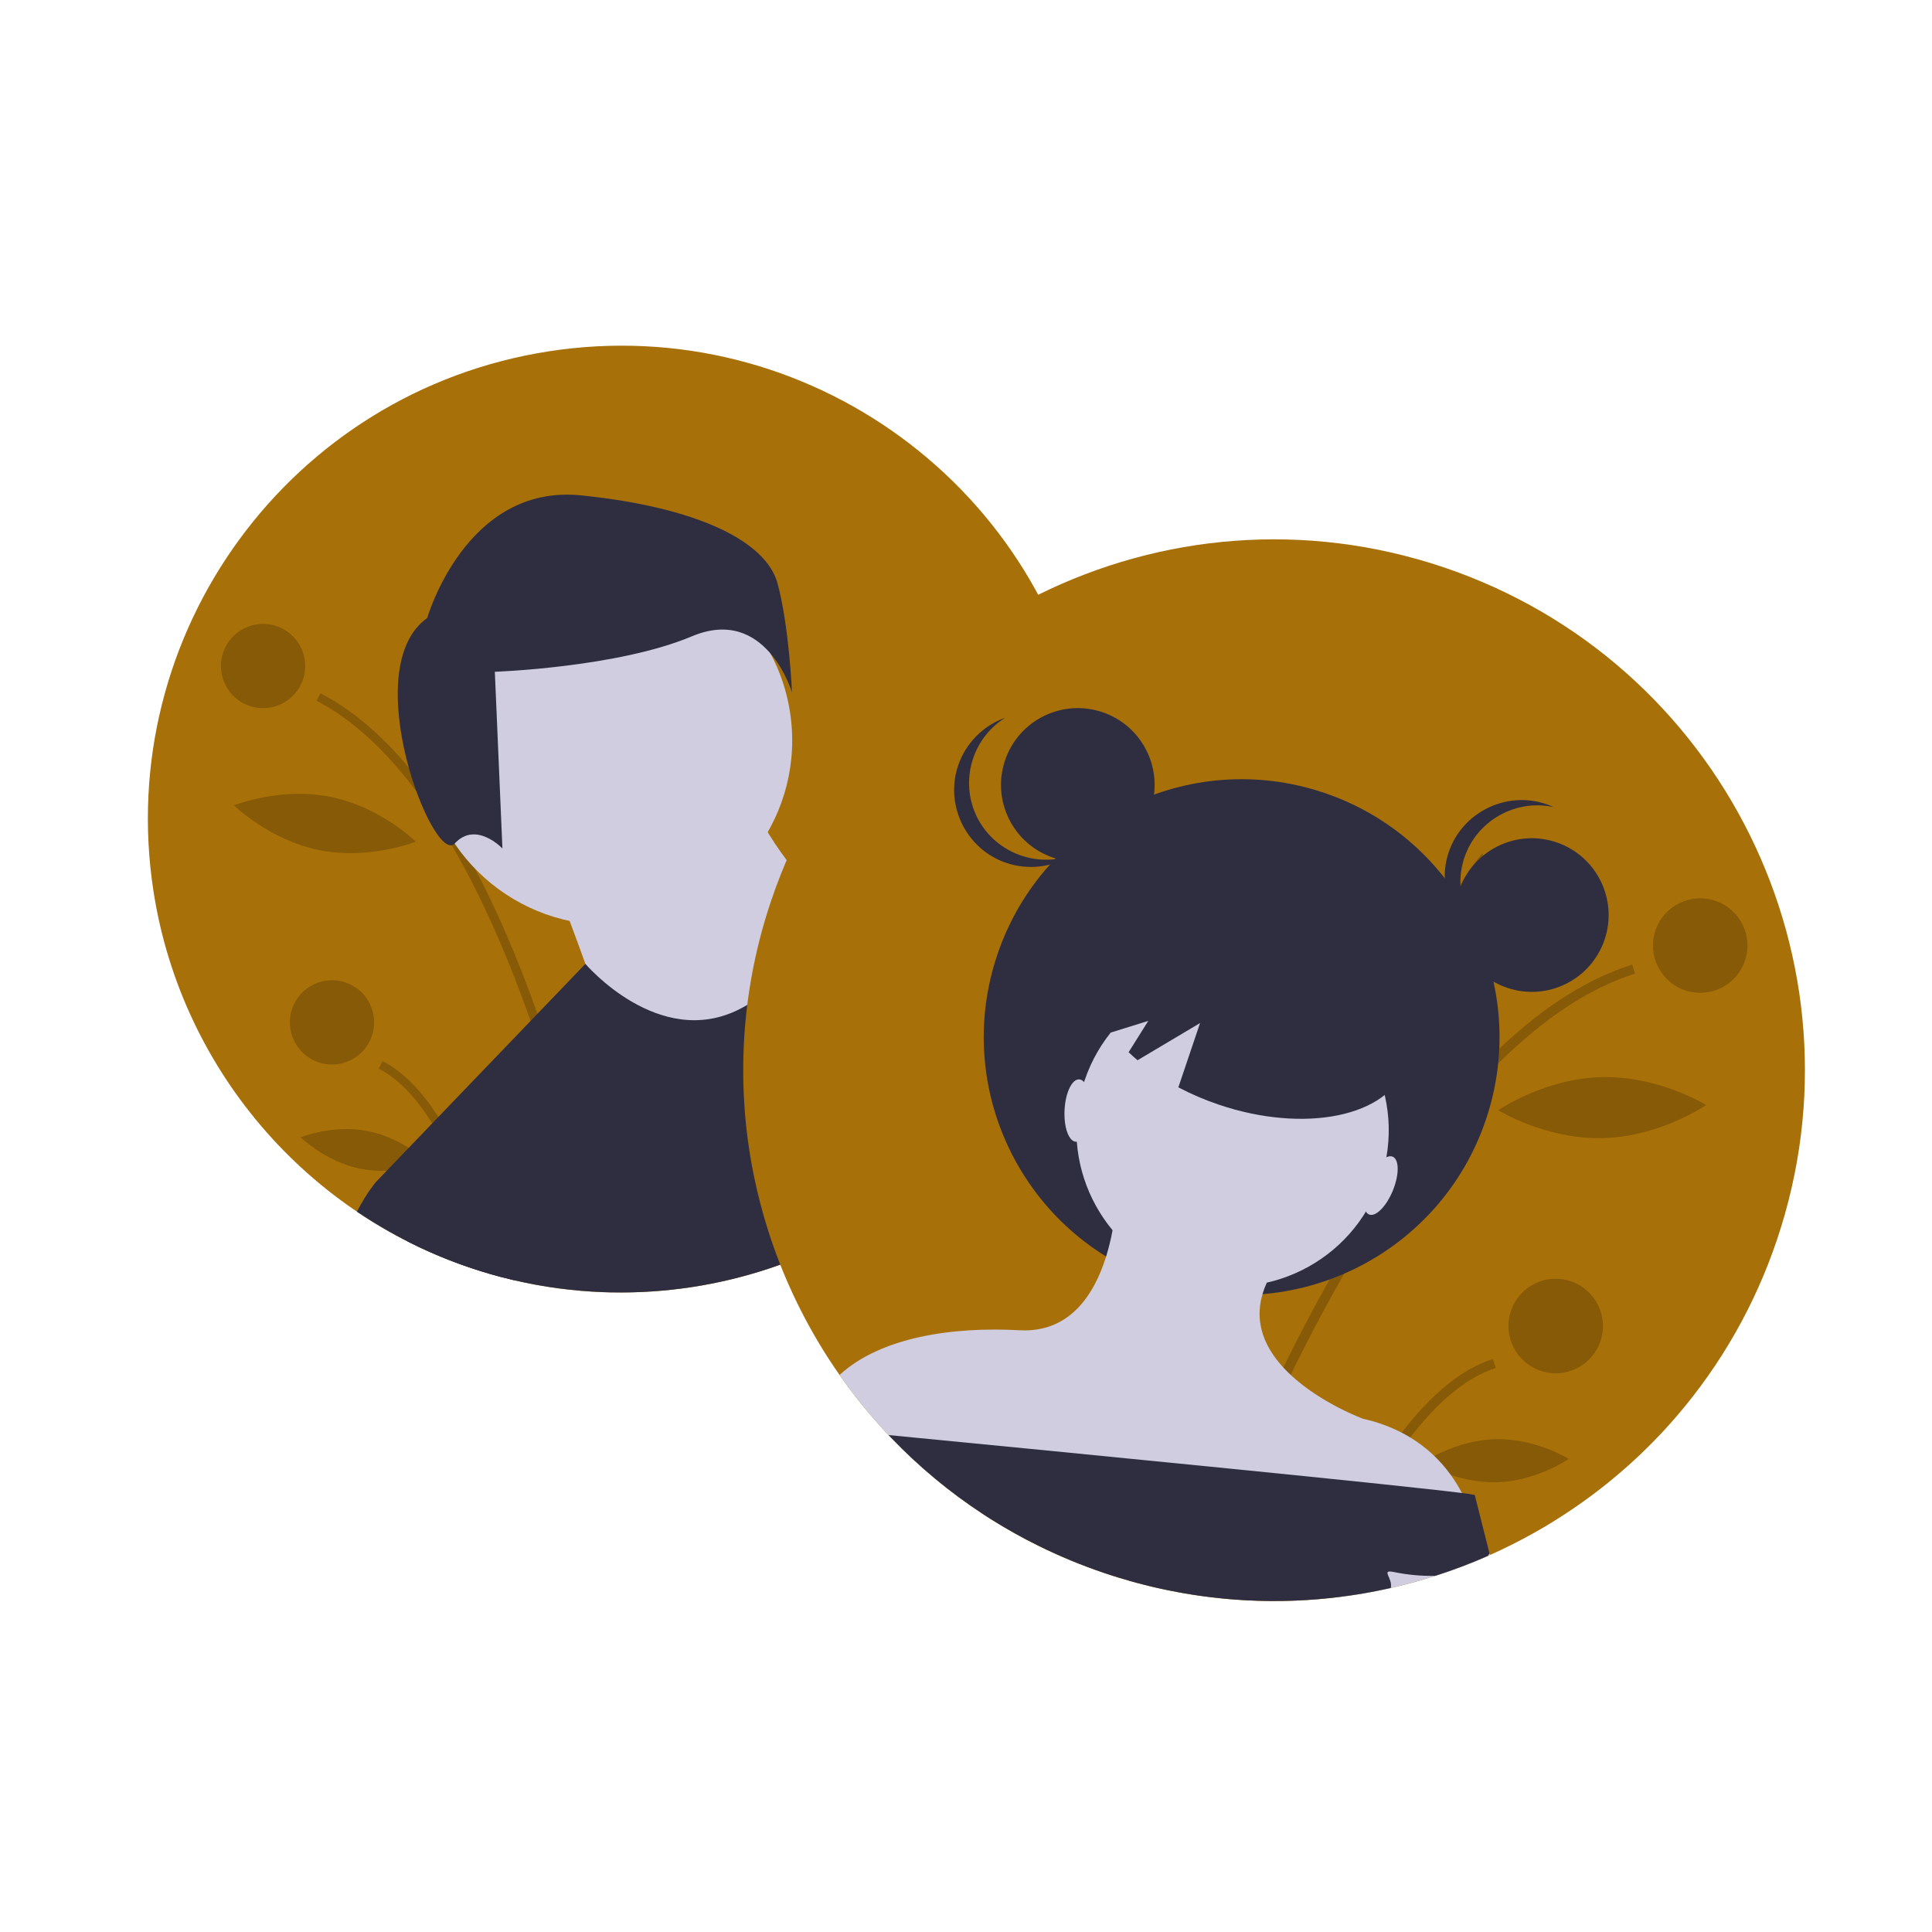 <?xml version="1.0" encoding="UTF-8" standalone="no"?>
<!DOCTYPE svg PUBLIC "-//W3C//DTD SVG 1.1//EN" "http://www.w3.org/Graphics/SVG/1.1/DTD/svg11.dtd">
<svg width="100%" height="100%" viewBox="0 0 200 200" version="1.1" xmlns="http://www.w3.org/2000/svg" xmlns:xlink="http://www.w3.org/1999/xlink" xml:space="preserve" xmlns:serif="http://www.serif.com/" style="fill-rule:evenodd;clip-rule:evenodd;stroke-linejoin:round;stroke-miterlimit:2;">
    <g transform="matrix(0.988,-0.153,0.153,0.988,-12.416,10.922)">
        <g transform="matrix(0.145,0,0,0.145,-22.464,19.509)">
            <path d="M938,450C938.06,495.754 928.798,541.044 910.78,583.1L909.66,585.68C847.145,727.9 694.377,809.715 541.35,782.93C539.32,782.57 537.293,782.197 535.27,781.81C514.363,777.757 493.891,771.72 474.13,763.78C470.92,762.49 467.733,761.153 464.57,759.77C462.41,758.83 460.25,757.86 458.11,756.86C338.792,701.56 262.07,581.51 262,450C262,263.33 413.33,112 600,112C786.67,112 938,263.33 938,450Z" style="fill:rgb(168,112,8);fill-rule:nonzero;"/>
        </g>
        <g transform="matrix(0.145,0,0,0.145,-22.464,19.509)">
            <path d="M541.35,782.93C539.32,782.57 537.293,782.197 535.27,781.81C533.95,743.5 529.42,664.87 513.97,582.52C505.52,537.45 493.79,491.25 477.52,449.95C471.946,435.66 465.579,421.691 458.45,408.11C442.01,377.06 422.07,350.92 397.89,333.21L401.45,328.35C421.56,343.09 439.633,363.783 455.67,390.43C460.48,398.41 465.1,406.923 469.53,415.97C474.28,425.65 478.81,435.927 483.12,446.8C485.87,453.72 488.527,460.88 491.09,468.28C502.25,500.41 511.737,537.07 519.55,578.26C521.28,587.36 522.927,596.683 524.49,606.23C536.6,680.2 540.25,748.59 541.35,782.93Z" style="fill-opacity:0.2;fill-rule:nonzero;"/>
        </g>
        <g transform="matrix(0.145,0,0,0.145,-22.464,19.509)">
            <path d="M464.57,759.77C462.41,758.83 460.25,757.86 458.11,756.86C456.02,734.16 452.18,706 445.16,679.27C442.085,667.265 438.138,655.5 433.35,644.07C425.34,625.32 414.97,609.38 401.56,599.55L405.12,594.7C419.16,604.98 429.99,621.23 438.36,640.24C447.79,661.66 454.08,686.59 458.27,710.41C461.38,728.1 463.34,745.19 464.57,759.77Z" style="fill-opacity:0.2;fill-rule:nonzero;"/>
        </g>
        <g transform="matrix(0.145,0,0,0.145,15.48,35.73)">
            <circle cx="102.262" cy="190.982" r="30.089" style="fill-opacity:0.2;"/>
        </g>
        <g transform="matrix(0.145,0,0,0.145,15.48,35.73)">
            <circle cx="111.951" cy="449.991" r="30.089" style="fill-opacity:0.2;"/>
        </g>
        <g transform="matrix(0.145,0,0,0.145,-22.464,19.509)">
            <path d="M483.714,353.521C477.334,389.519 491.419,422.114 491.419,422.114C491.419,422.114 515.849,396.345 522.229,360.348C528.61,324.351 514.525,291.756 514.525,291.756C514.525,291.756 490.095,317.524 483.714,353.521Z" style="fill-opacity:0.2;fill-rule:nonzero;"/>
        </g>
        <g transform="matrix(0.145,0,0,0.145,-22.464,19.509)">
            <path d="M383.718,438.971C418.053,451.526 452.554,443.469 452.554,443.469C452.554,443.469 431.388,415.056 397.053,402.501C362.718,389.946 328.217,398.003 328.217,398.003C328.217,398.003 349.383,426.416 383.718,438.971Z" style="fill-opacity:0.2;fill-rule:nonzero;"/>
        </g>
        <g transform="matrix(0.145,0,0,0.145,-22.464,19.509)">
            <path d="M377.895,668.333C401.961,677.133 426.178,671.392 426.178,671.392C426.178,671.392 411.377,651.384 387.311,642.584C363.245,633.784 339.028,639.525 339.028,639.525C339.028,639.525 353.829,659.533 377.895,668.333Z" style="fill-opacity:0.2;fill-rule:nonzero;"/>
        </g>
        <g transform="matrix(0.145,0,0,0.145,15.48,35.73)">
            <circle cx="337.306" cy="281.079" r="131.77" style="fill:rgb(208,205,225);"/>
        </g>
        <g transform="matrix(0.145,0,0,0.145,-22.464,19.509)">
            <path d="M547.833,493.965C547.833,493.965 564.305,572.204 564.305,580.439C564.305,588.675 642.543,625.735 642.543,625.735L712.546,613.382L737.253,539.261C737.253,539.261 696.075,477.494 696.075,452.787L547.833,493.965Z" style="fill:rgb(208,205,225);fill-rule:nonzero;"/>
        </g>
        <g transform="matrix(0.145,0,0,0.145,-22.464,19.509)">
            <path d="M910.78,583.1L909.66,585.68C847.145,727.9 694.377,809.715 541.35,782.93C539.32,782.57 537.293,782.197 535.27,781.81C514.363,777.757 493.891,771.72 474.13,763.78C470.92,762.49 467.733,761.153 464.57,759.77C462.41,758.83 460.25,757.86 458.11,756.86C438.713,747.874 420.213,737.065 402.86,724.58L387.24,679.27L396.02,672.57L414.08,658.78L433.35,644.07L438.36,640.24L513.97,582.52L519.55,578.26L558.85,548.26L558.86,548.25C558.86,548.25 601.36,617.5 663.13,596.91C724.9,576.32 723.55,517.28 723.55,517.28L910.78,583.1Z" style="fill:rgb(47,46,65);fill-rule:nonzero;"/>
        </g>
        <g transform="matrix(0.145,0,0,0.145,-22.464,19.509)">
            <path d="M485.035,286.916C485.035,286.916 526.872,196.27 607.059,217.188C687.245,238.107 732.568,269.484 736.055,300.862C739.541,332.239 734.311,379.305 734.311,379.305C734.311,379.305 725.595,314.807 669.813,328.753C614.031,342.698 526.872,332.239 526.872,332.239L512.926,457.748C512.926,457.748 497.238,435.087 479.806,449.033C462.374,462.978 429.253,314.807 485.035,286.916Z" style="fill:rgb(47,46,65);fill-rule:nonzero;"/>
        </g>
        <g transform="matrix(0.145,0,0,0.145,-22.464,19.509)">
            <path d="M474.13,763.78C470.92,762.49 467.733,761.153 464.57,759.77C462.41,758.83 460.25,757.86 458.11,756.86C426.029,741.984 396.474,722.177 370.52,698.16C379.71,685.64 387.24,679.27 387.24,679.27L449.01,679.27L458.27,710.41L474.13,763.78Z" style="fill:rgb(47,46,65);fill-rule:nonzero;"/>
        </g>
        <g transform="matrix(0.145,0,0,0.145,-22.464,19.509)">
            <path d="M856.67,576.32L909.66,585.68C895.479,617.985 876.327,647.871 852.9,674.25L856.67,576.32Z" style="fill:rgb(47,46,65);fill-rule:nonzero;"/>
        </g>
    </g>
    <g transform="matrix(0.154,0.052,-0.052,0.154,131.892,110.786)">
        <g transform="matrix(1,0,0,1,-338,-338)">
            <clipPath id="_clip1">
                <rect x="0" y="0" width="676" height="676"/>
            </clipPath>
            <g clip-path="url(#_clip1)">
                <g transform="matrix(1,0,0,1,-262,-112)">
                    <path d="M938,450C938.053,493.419 929.716,536.443 913.45,576.7C913.41,576.79 913.38,576.87 913.34,576.96L913.34,576.97C902.406,603.927 888.023,629.352 870.55,652.61C867.18,657.11 863.703,661.517 860.12,665.83C858.81,667.41 857.48,668.98 856.15,670.53C849.3,678.48 842.093,686.097 834.53,693.38C832.77,695.08 830.99,696.76 829.19,698.42C828.77,698.81 828.35,699.19 827.93,699.58C819.121,707.63 809.891,715.207 800.28,722.28C793.83,727.05 787.21,731.58 780.42,735.87C778.93,736.82 777.43,737.753 775.92,738.67C773.3,740.27 770.657,741.833 767.99,743.36C764.51,745.36 760.987,747.297 757.42,749.17C755.98,749.94 754.53,750.68 753.08,751.42C750.96,752.51 748.83,753.56 746.68,754.59C746.31,754.77 745.94,754.95 745.57,755.12C744.17,755.8 742.75,756.46 741.33,757.12C722.837,765.65 703.603,772.475 683.87,777.51C683.76,777.54 683.66,777.56 683.55,777.59C682.26,777.92 680.96,778.24 679.66,778.55C678.69,778.79 677.71,779.02 676.73,779.24C676.609,779.279 676.485,779.309 676.36,779.33C674.35,779.8 672.34,780.25 670.31,780.66C669.17,780.9 668.03,781.14 666.89,781.37C666.2,781.52 665.5,781.65 664.81,781.78C663.94,781.95 663.08,782.11 662.21,782.28C661.73,782.38 661.25,782.46 660.76,782.54C659.66,782.74 658.56,782.94 657.47,783.13C655.61,783.45 653.73,783.76 651.86,784.04C650.5,784.25 649.15,784.45 647.79,784.64C646.19,784.87 644.59,785.08 642.98,785.28C642.54,785.35 642.1,785.4 641.66,785.45C641.09,785.52 640.52,785.59 639.95,785.66C638.8,785.8 637.65,785.93 636.49,786.05C635.89,786.12 635.3,786.18 634.7,786.24C633.56,786.36 632.42,786.47 631.28,786.57C629.81,786.71 628.34,786.83 626.86,786.95C625.06,787.09 623.27,787.22 621.46,787.33C620.3,787.4 619.14,787.47 617.97,787.53C614.99,787.69 612.01,787.8 609.01,787.88C607.52,787.92 606.02,787.95 604.52,787.97L604.49,787.97C603,787.99 601.5,788 600,788C584.799,788.006 569.615,786.991 554.55,784.96C543.5,783.48 532.627,781.473 521.93,778.94C521.5,778.84 521.07,778.74 520.65,778.63C519.57,778.38 518.5,778.11 517.43,777.84C516.48,777.6 515.54,777.35 514.59,777.1C490.106,770.729 466.422,761.607 443.99,749.91C443.88,749.85 443.76,749.79 443.65,749.73C443,749.39 442.36,749.06 441.72,748.71C440.31,747.97 438.907,747.217 437.51,746.45C429.56,742.08 421.813,737.407 414.27,732.43C412.33,731.16 410.41,729.87 408.51,728.56C407.9,728.14 407.3,727.72 406.7,727.3C406.07,726.86 405.44,726.42 404.82,725.98C403.17,724.81 401.53,723.627 399.9,722.43C393.15,717.47 386.6,712.267 380.25,706.82C357.743,687.544 337.854,665.406 321.09,640.97C315.24,632.45 309.78,623.657 304.71,614.59C276.615,564.293 261.907,507.612 262,450C262,263.33 413.33,112 600,112C786.67,112 938,263.33 938,450Z" style="fill:rgb(168,112,8);fill-rule:nonzero;"/>
                </g>
                <g transform="matrix(1,0,0,1,-262,-112)">
                    <path d="M654.35,778.63C655.43,778.38 656.5,778.11 657.57,777.84C658.52,777.6 659.46,777.35 660.41,777.1C660.46,775.11 660.53,772.92 660.6,770.55C661.19,751.99 662.58,722.11 665.86,686.11C666.04,684.18 666.22,682.237 666.4,680.28C667.57,668.08 668.94,655.25 670.58,641.95C670.63,641.51 670.69,641.08 670.74,640.64C672.07,629.86 673.58,618.79 675.28,607.51C676.47,599.62 677.757,591.643 679.14,583.58C679.24,583.02 679.34,582.45 679.44,581.89C679.84,579.56 680.25,577.24 680.67,574.9C681.84,568.39 683.09,561.84 684.4,555.29C689.01,532.25 694.5,509.07 701.05,486.52C707.704,463.134 715.898,440.214 725.58,417.91C733.089,400.584 742.034,383.916 752.32,368.08C752.47,367.85 752.62,367.63 752.77,367.4C765.92,347.59 780.95,330.78 798.11,318.21L794.55,313.35C778.11,325.4 763.03,341.433 749.31,361.45C749.24,361.55 749.18,361.64 749.11,361.74C738.793,377.039 729.787,393.184 722.19,410C712.017,432.494 703.436,455.674 696.51,479.37C689.95,501.39 684.067,525.247 678.86,550.94C677.03,559.99 675.283,569.263 673.62,578.76C673.34,580.38 673.06,582 672.78,583.63C672.78,583.65 672.77,583.68 672.77,583.7C672.34,586.2 671.93,588.7 671.51,591.23C670.47,597.6 669.49,603.92 668.57,610.19C667.15,619.85 665.867,629.343 664.72,638.67C664.34,641.75 663.973,644.807 663.62,647.84C663.12,652.12 662.647,656.343 662.2,660.51C661.57,666.31 660.993,671.987 660.47,677.54L660.32,679.07C660.24,679.95 660.16,680.83 660.08,681.7C656.02,725.49 654.75,760.86 654.35,778.63Z" style="fill-opacity:0.2;fill-rule:nonzero;"/>
                </g>
                <g transform="matrix(1,0,0,1,-262,-112)">
                    <path d="M731.01,749.91C731.12,749.85 731.24,749.79 731.35,749.73C733.41,748.66 735.45,747.57 737.49,746.45C738.16,738.47 739.06,729.7 740.24,720.48C740.49,718.58 740.74,716.65 741.02,714.71C741.16,713.67 741.31,712.62 741.46,711.56C742.64,703.44 744.04,695.06 745.72,686.64C752.55,652.28 763.89,617.16 782.72,595.48C783.73,594.31 784.76,593.19 785.83,592.1C788.482,589.345 791.362,586.819 794.44,584.55L790.88,579.7C786.583,582.878 782.629,586.494 779.08,590.49C777.83,591.88 776.61,593.327 775.42,594.83C758.09,616.64 747.27,648.93 740.53,680.9C738.77,689.24 737.29,697.57 736.03,705.68C735.71,707.8 735.403,709.9 735.11,711.98C733.16,725.72 731.87,738.7 731.01,749.91Z" style="fill-opacity:0.2;fill-rule:nonzero;"/>
                </g>
                <circle cx="569.738" cy="175.982" r="30.089" style="fill-opacity:0.2;"/>
                <circle cx="560.049" cy="434.991" r="30.089" style="fill-opacity:0.2;"/>
                <g transform="matrix(1,0,0,1,-262,-112)">
                    <path d="M712.286,338.521C718.666,374.519 704.581,407.114 704.581,407.114C704.581,407.114 680.151,381.345 673.771,345.348C667.39,309.351 681.475,276.756 681.475,276.756C681.475,276.756 705.905,302.524 712.286,338.521Z" style="fill-opacity:0.2;fill-rule:nonzero;"/>
                </g>
                <g transform="matrix(1,0,0,1,-262,-112)">
                    <path d="M812.282,423.971C777.947,436.526 743.446,428.469 743.446,428.469C743.446,428.469 764.612,400.056 798.947,387.501C833.282,374.946 867.783,383.003 867.783,383.003C867.783,383.003 846.617,411.416 812.282,423.971Z" style="fill-opacity:0.2;fill-rule:nonzero;"/>
                </g>
                <g transform="matrix(1,0,0,1,-262,-112)">
                    <path d="M818.105,653.333C794.039,662.133 769.822,656.392 769.822,656.392C769.822,656.392 784.623,636.384 808.689,627.584C832.755,618.784 856.972,624.525 856.972,624.525C856.972,624.525 842.171,644.533 818.105,653.333Z" style="fill-opacity:0.2;fill-rule:nonzero;"/>
                </g>
                <g transform="matrix(1,0,0,1,-262,-112)">
                    <path d="M701.96,648.27L703.18,648.9C703.06,650.2 702.77,651 701.96,648.27Z" style="fill:rgb(47,46,65);fill-rule:nonzero;"/>
                </g>
                <g transform="matrix(1,0,0,1,-262,-112)">
                    <path d="M703.57,648.69C703.58,648.83 703.6,648.98 703.61,649.12L703.18,648.9C703.19,648.77 703.2,648.63 703.22,648.49C703.32,646.74 703.2,644.67 703.57,648.69Z" style="fill:rgb(47,46,65);fill-rule:nonzero;"/>
                </g>
                <circle cx="311.683" cy="324.641" r="164.209" style="fill:rgb(47,46,65);"/>
                <circle cx="325.2" cy="382.713" r="99.444" style="fill:rgb(208,205,225);"/>
                <g transform="matrix(1,0,0,1,-262,-112)">
                    <path d="M814.27,685.31L814.15,685.34L791.02,690.89L742.86,702.45L736.29,704.03L663.05,721.6L656.83,723.1L479.14,765.74C467.128,761.145 455.392,755.86 443.99,749.91C443.88,749.85 443.76,749.79 443.65,749.73C443,749.39 442.36,749.06 441.72,748.71C440.31,747.97 438.907,747.217 437.51,746.45C429.56,742.08 421.813,737.407 414.27,732.43C412.33,731.16 410.41,729.87 408.51,728.56C407.9,728.14 407.3,727.72 406.7,727.3C406.07,726.86 405.44,726.42 404.82,725.98C403.17,724.81 401.53,723.627 399.9,722.43C417.16,691.06 458.26,670.21 499.36,658.8C530.38,650.18 537.2,621.85 536.61,596.64C536.46,590.89 535.972,585.153 535.15,579.46C533.897,570.399 531.904,561.456 529.19,552.72L628.64,556.04L638.9,579.68C638.619,582.277 638.529,584.89 638.63,587.5C639.41,606.89 651.38,619.43 666.15,627.52C668.07,628.57 670.04,629.55 672.04,630.46C696.26,641.47 724.77,642.22 724.77,642.22C733.451,641.26 742.221,641.425 750.86,642.71C752.96,643.03 755,643.413 756.98,643.86C768.54,646.444 779.461,651.331 789.09,658.23C792.768,660.846 796.247,663.731 799.5,666.86C805.281,672.271 810.256,678.484 814.27,685.31Z" style="fill:rgb(208,205,225);fill-rule:nonzero;"/>
                </g>
                <g transform="matrix(1,0,0,1,-262,-112)">
                    <path d="M829.19,698.42C828.77,698.81 828.35,699.19 827.93,699.58C819.121,707.63 809.891,715.207 800.28,722.28C793.83,727.05 787.21,731.58 780.42,735.87C778.93,736.82 777.43,737.753 775.92,738.67C773.3,740.27 770.657,741.833 767.99,743.36C764.51,745.36 760.987,747.297 757.42,749.17C755.98,749.94 754.53,750.68 753.08,751.42C750.96,752.51 748.83,753.56 746.68,754.59C746.31,754.77 745.94,754.95 745.57,755.12L741.34,751.61L801.01,678.68C801.01,678.68 805,678.68 814.15,685.34C819.207,689.104 823.986,693.228 828.45,697.68C828.69,697.93 828.94,698.17 829.19,698.42Z" style="fill:rgb(208,205,225);fill-rule:nonzero;"/>
                </g>
                <g transform="matrix(1,0,0,1,-262,-112)">
                    <path d="M828.49,697.74C828.356,698.368 828.168,698.984 827.93,699.58C819.121,707.63 809.891,715.207 800.28,722.28C791.941,725.286 783.29,727.342 774.49,728.41C765.69,729.478 775.24,732.17 775.92,738.67C773.3,740.27 770.657,741.833 767.99,743.36C764.51,745.36 760.987,747.297 757.42,749.17C755.98,749.94 754.53,750.68 753.08,751.42C750.96,752.51 748.83,753.56 746.68,754.59C746.31,754.77 745.94,754.95 745.57,755.12C744.17,755.8 742.75,756.46 741.33,757.12C722.837,765.65 703.603,772.475 683.87,777.51C683.76,777.54 683.66,777.56 683.55,777.59C682.26,777.92 680.96,778.24 679.66,778.55C678.69,778.79 677.71,779.02 676.73,779.24C676.609,779.279 676.485,779.309 676.36,779.33C674.35,779.8 672.34,780.25 670.31,780.66C669.17,780.9 668.03,781.14 666.89,781.37C666.2,781.52 665.5,781.65 664.81,781.78C663.94,781.95 663.08,782.11 662.21,782.28C661.73,782.38 661.25,782.46 660.76,782.54C659.66,782.74 658.56,782.94 657.47,783.13C655.61,783.45 653.73,783.76 651.86,784.04C650.5,784.25 649.15,784.45 647.79,784.64C646.19,784.87 644.59,785.08 642.98,785.28C642.54,785.35 642.1,785.4 641.66,785.45C641.09,785.52 640.52,785.59 639.95,785.66C638.8,785.8 637.65,785.93 636.49,786.05C635.89,786.12 635.3,786.18 634.7,786.24C633.56,786.36 632.42,786.47 631.28,786.57C629.81,786.71 628.34,786.83 626.86,786.95C625.06,787.09 623.27,787.22 621.46,787.33C620.3,787.4 619.14,787.47 617.97,787.53C614.99,787.69 612.01,787.8 609.01,787.88C607.52,787.92 606.02,787.95 604.52,787.97L604.49,787.97C603,787.99 601.5,788 600,788C584.799,788.006 569.615,786.991 554.55,784.96C543.5,783.48 532.627,781.473 521.93,778.94C521.5,778.84 521.07,778.74 520.65,778.63C519.57,778.38 518.5,778.11 517.43,777.84C516.48,777.6 515.54,777.35 514.59,777.1C490.106,770.729 466.422,761.607 443.99,749.91C443.88,749.85 443.76,749.79 443.65,749.73C443,749.39 442.36,749.06 441.72,748.71C496.61,735.92 583.35,715.75 658.62,698.47C660.73,697.99 662.827,697.51 664.91,697.03C692.71,690.65 718.75,684.71 740.78,679.74C743.06,679.23 745.293,678.73 747.48,678.24C771.15,672.92 789.53,668.88 799.5,666.86C802.187,666.246 804.904,665.769 807.64,665.43L828.45,697.68L828.49,697.74Z" style="fill:rgb(47,46,65);fill-rule:nonzero;"/>
                </g>
                <circle cx="161.449" cy="205.851" r="48.913" style="fill:rgb(47,46,65);"/>
                <circle cx="461.917" cy="191.876" r="48.913" style="fill:rgb(47,46,65);"/>
                <g transform="matrix(1,0,0,1,-262,-112)">
                    <path d="M671.51,282.913C671.513,258.055 690.467,236.952 715.182,234.289C713.418,234.096 711.645,234 709.871,234C683.038,234 660.958,256.08 660.958,282.913C660.958,309.746 683.038,331.827 709.871,331.827C711.645,331.827 713.418,331.73 715.182,331.537C690.467,328.875 671.513,307.772 671.51,282.913Z" style="fill:rgb(47,46,65);fill-rule:nonzero;"/>
                </g>
                <g transform="matrix(1,0,0,1,-262,-112)">
                    <path d="M368.796,357.416C351.401,339.658 350.17,311.32 365.96,292.12C354.176,301.388 347.283,315.577 347.283,330.569C347.283,357.402 369.364,379.482 396.197,379.482C410.84,379.482 424.736,372.907 434.021,361.583C414.503,376.978 386.196,375.17 368.796,357.416Z" style="fill:rgb(47,46,65);fill-rule:nonzero;"/>
                </g>
                <g transform="matrix(1,0,0,1,-262,-112)">
                    <path d="M573.683,359.777C515.796,359.777 468.869,387.151 468.869,420.919C468.869,436.028 478.301,449.837 493.872,460.504L514.05,445.884L508.562,468.788C510.839,469.844 513.164,470.865 515.589,471.809L545.732,436.641L545.732,479.845C554.975,481.326 564.322,482.066 573.683,482.06C631.57,482.06 678.497,454.686 678.497,420.919C678.497,387.151 631.57,359.777 573.683,359.777Z" style="fill:rgb(47,46,65);fill-rule:nonzero;"/>
                </g>
                <g transform="matrix(1,0,0,1,-262,-112)">
                    <path d="M675.003,303.876C675.003,303.876 667.407,338.814 714.878,352.79L675.003,303.876Z" style="fill:rgb(47,46,65);fill-rule:nonzero;"/>
                </g>
                <g transform="matrix(1,0,0,1,-262,-112)">
                    <path d="M468.869,310.235C468.869,310.235 486.338,349.296 433.931,366.765L468.869,310.235Z" style="fill:rgb(47,46,65);fill-rule:nonzero;"/>
                </g>
                <g transform="matrix(0.963,-0.27,0.27,0.963,-382.608,38.99)">
                    <ellipse cx="489.413" cy="514.602" rx="8.287" ry="19.889" style="fill:rgb(208,205,225);"/>
                </g>
                <g transform="matrix(0.061,-0.998,0.998,0.061,-113.094,1042.41)">
                    <ellipse cx="688.302" cy="498.027" rx="19.889" ry="8.287" style="fill:rgb(208,205,225);"/>
                </g>
            </g>
        </g>
    </g>
</svg>
